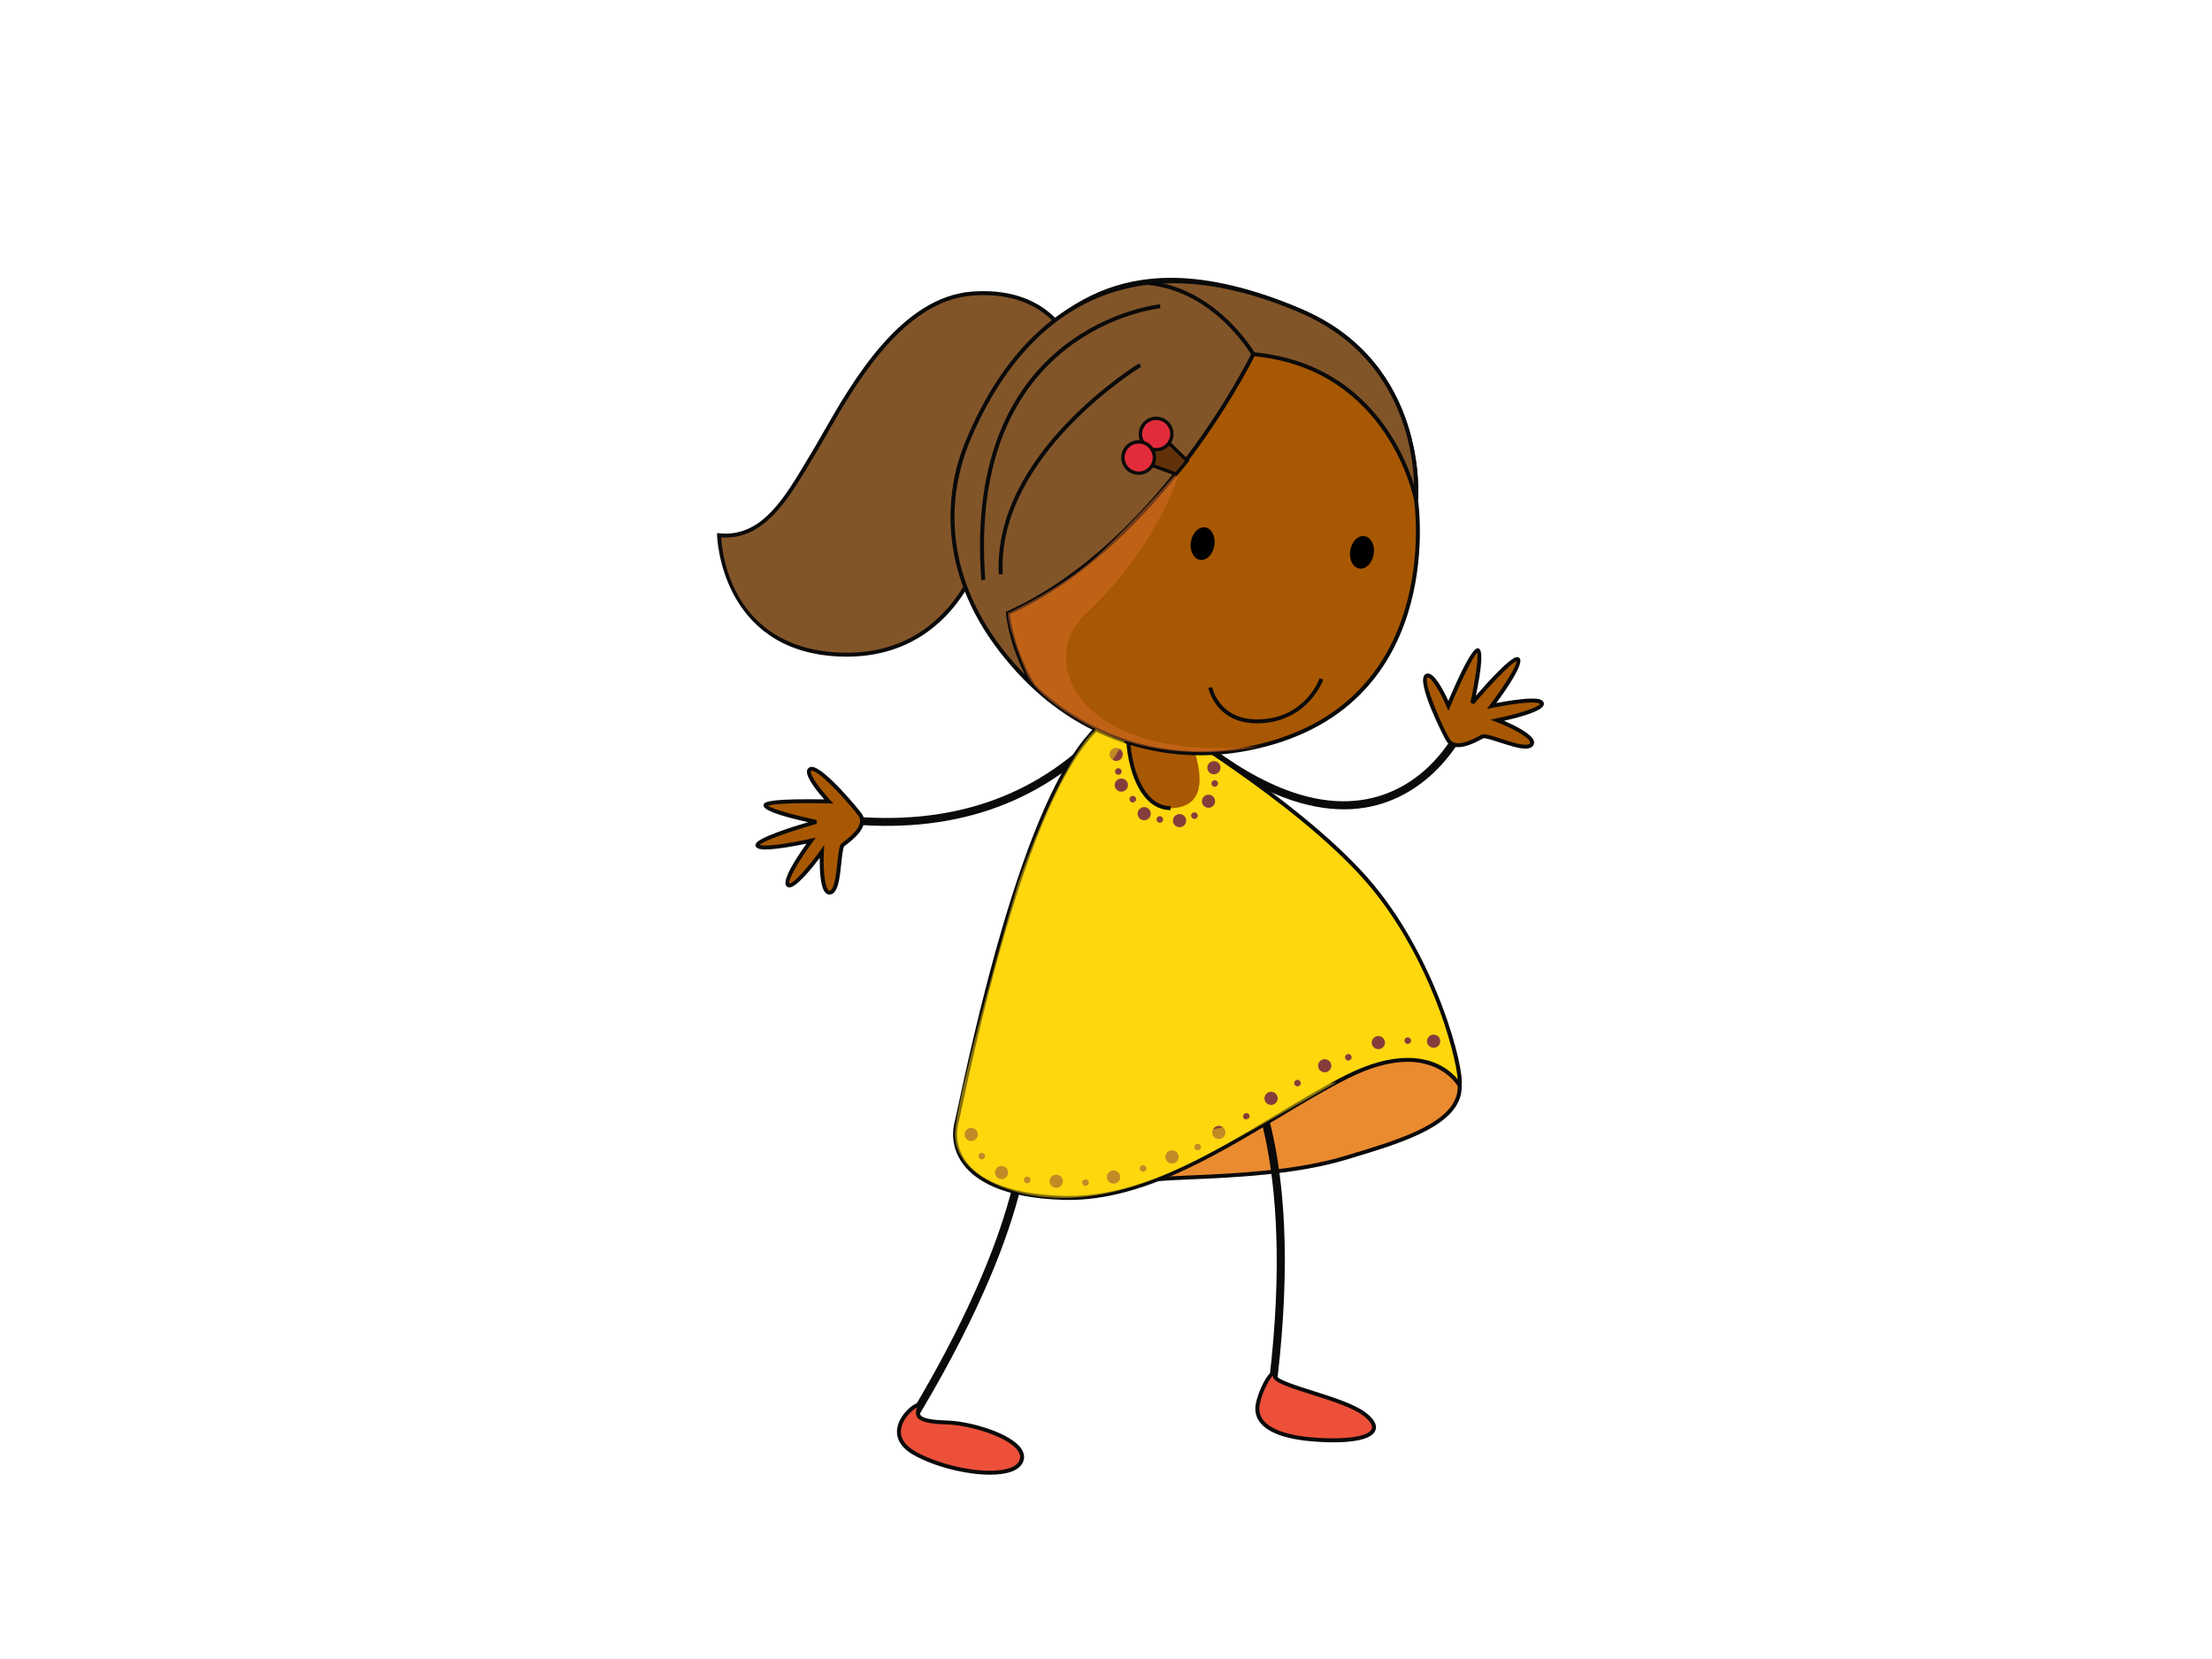 <?xml version="1.0" encoding="utf-8"?>
<!-- Generator: Adobe Illustrator 17.0.0, SVG Export Plug-In . SVG Version: 6.00 Build 0)  -->
<!DOCTYPE svg PUBLIC "-//W3C//DTD SVG 1.1//EN" "http://www.w3.org/Graphics/SVG/1.1/DTD/svg11.dtd">
<svg version="1.1" id="Layer_1" xmlns="http://www.w3.org/2000/svg" xmlns:xlink="http://www.w3.org/1999/xlink" x="0px" y="0px"
	 width="800px" height="600px" viewBox="0 0 800 600" enable-background="new 0 0 800 600" xml:space="preserve">
<g>
	<g>
		<g>
			<path fill="#825529" d="M387.433,124.843c0,0-6.821-20.81-35.751-18.674c-28.93,2.127-47.936,41.925-57.198,57.282
				c-9.267,15.357-17.734,31.817-34.413,30.123c0,0,0.669,40.946,42.946,43.121c42.271,2.184,55.154-38.583,54.979-52.56
				C357.828,170.16,387.433,124.843,387.433,124.843z"/>
			<path fill="#0A0A0A" d="M306.241,237.49L306.241,237.49c-1.061,0-2.163-0.024-3.26-0.078
				c-42.458-2.193-43.627-43.416-43.633-43.832l-0.012-0.798l0.813,0.085c0.759,0.081,1.518,0.117,2.26,0.117
				c13.624,0,21.337-12.937,29.497-26.628c0.657-1.093,1.308-2.175,1.959-3.266c1.09-1.808,2.314-3.956,3.676-6.339
				c10.545-18.466,28.189-49.388,54.088-51.304c1.404-0.087,2.796-0.147,4.134-0.147c25.718,0,32.281,19.126,32.347,19.328
				l0.109,0.32l-0.193,0.283c-0.289,0.449-29.472,45.293-29.31,58.899c0.102,8.376-4.453,26.408-17.131,39.15
				C332.194,232.708,320.311,237.49,306.241,237.49z M260.818,194.351c0.319,5.809,3.844,39.653,42.235,41.63
				c1.079,0.064,2.152,0.088,3.188,0.088c13.667,0,25.212-4.643,34.323-13.803c12.365-12.428,16.824-29.975,16.716-38.125
				c-0.163-13.579,26.55-55.085,29.358-59.384c-0.964-2.413-8.014-18.026-30.876-18.026c-1.308,0-2.663,0.054-4.031,0.154
				c-25.128,1.841-42.548,32.344-52.943,50.575c-1.368,2.389-2.597,4.543-3.687,6.354c-0.651,1.093-1.308,2.172-1.958,3.266
				C284.837,180.998,276.178,195.409,260.818,194.351z"/>
		</g>
		<g>
			<path fill="#EB8B2F" d="M413.32,399.79c0,0-7.02,27.899,5.574,26.694c12.599-1.199,43.976-0.542,67.917-7.791
				c23.947-7.267,52.835-15.173,36.167-38.029C506.323,357.814,424.377,382.303,413.32,399.79z"/>
			<path fill="#0A0A0A" d="M418.123,427.231L418.123,427.231c-2.097,0-3.784-0.795-5.026-2.374
				c-5.116-6.502-0.657-24.483-0.47-25.243l0.091-0.205c8.315-13.154,53.142-28.719,82.692-28.719
				c13.86,0,23.603,3.302,28.159,9.569c4.652,6.369,6.092,11.907,4.399,16.897c-3.711,10.961-22.386,16.607-38.866,21.584
				l-2.079,0.633c-18.162,5.502-40.825,6.484-55.841,7.134c-4.906,0.205-9.148,0.398-12.221,0.687
				C418.677,427.22,418.394,427.231,418.123,427.231z M413.995,400.067c-0.373,1.519-4.254,18.198,0.241,23.91
				c0.97,1.229,2.236,1.826,3.887,1.826l0,0c0.234,0,0.458-0.006,0.698-0.018c3.109-0.308,7.37-0.494,12.299-0.705
				c14.932-0.639,37.498-1.621,55.486-7.068l2.073-0.627c16.149-4.881,34.45-10.413,37.933-20.686
				c1.525-4.519,0.157-9.623-4.212-15.619c-4.279-5.863-13.607-8.966-26.99-8.966C463.877,372.113,421.581,388.353,413.995,400.067z
				"/>
		</g>
		<g>
			<path fill="#0A0A0A" d="M458.074,506.754l2.85,0.374c12.19-89.87-8.966-123.554-12.594-125.524l-1.699,0.139l0.916,1.09
				l-0.699,1.193C450.975,387.413,469.523,422.363,458.074,506.754L458.074,506.754z"/>
		</g>
		<g>
			<path fill="#0A0A0A" d="M329.332,516.86c46.344-75.841,42.934-109.742,42.766-111.147l-2.85,0.331
				c0.048,0.338,3.332,34.54-42.374,109.321L329.332,516.86L329.332,516.86z"/>
		</g>
		<g>
			<path fill="#EC5039" d="M461.02,497.499c0,3.784,24.489,7.822,32.486,13.944c7.984,6.146,1.741,10.292-16.071,9.34
				c-17.813-0.94-23.616-6.309-22.591-12.648C455.862,501.813,461.014,493.98,461.02,497.499z"/>
			<path fill="#0A0A0A" d="M482.231,521.638c-1.506,0-3.14-0.06-4.833-0.144c-11.057-0.579-18.3-2.893-21.536-6.863
				c-1.549-1.904-2.128-4.122-1.73-6.598c0.759-4.677,4.423-12.118,6.478-12.118c0.265,0,1.127,0.12,1.127,1.585
				c0.012,1.392,7.502,3.76,12.992,5.484c7.105,2.253,15.161,4.796,19.216,7.906c2.989,2.296,4.182,4.423,3.531,6.298
				C496.217,520.861,488.492,521.638,482.231,521.638z M460.303,497.559c-1.181,1.151-4.026,6.188-4.754,10.684
				c-0.325,2.079,0.157,3.917,1.434,5.496c2.917,3.597,10.009,5.785,20.488,6.333c10.576,0.566,17.764-0.759,18.65-3.35
				c0.421-1.2-0.663-2.869-3.055-4.701c-3.857-2.964-11.774-5.465-18.771-7.677C465.178,501.464,460.388,499.849,460.303,497.559z"
				/>
		</g>
		<g>
			<path fill="#EC5039" d="M332.429,508.906c-1.326,3.519-0.35,5.248,10.087,5.55c10.425,0.307,29.858,6.779,26.827,14.01
				c-3.037,7.213-25.706,4.236-38.312-2.73C316.292,517.589,333.942,504.922,332.429,508.906z"/>
			<path fill="#0A0A0A" d="M358.014,533.34c-8.665,0-19.903-2.868-27.333-6.978c-6.346-3.513-6.773-7.762-5.996-10.702
				c1.145-4.411,5.713-8.225,7.466-8.225c0.525,0,0.79,0.277,0.91,0.434c0.229,0.331,0.241,0.771,0.048,1.277
				c-0.5,1.314-0.56,2.103-0.192,2.634c0.789,1.169,3.844,1.796,9.617,1.97c8.207,0.241,23.121,4.465,26.917,10.316
				c1.012,1.554,1.193,3.133,0.554,4.664C368.734,531.75,364.589,533.34,358.014,533.34z M331.622,509.044
				c-1.428,0.717-4.646,3.519-5.55,6.966c-0.94,3.579,0.856,6.641,5.308,9.105c7.237,4.001,18.186,6.797,26.634,6.797
				c5.863,0,9.654-1.326,10.66-3.73c0.458-1.103,0.319-2.187-0.434-3.344c-3.423-5.273-17.752-9.437-25.743-9.665
				c-6.538-0.205-9.659-0.946-10.774-2.597C330.995,511.485,331.224,510.195,331.622,509.044z"/>
		</g>
		<g>
			<path fill="#0A0A0A" d="M305.337,297.872c38.65,4.004,70.46-6.767,94.521-32.006c12.6-13.233,36.709,6.746,36.951,6.953
				c39.981,29.638,65.67,20.717,80.197,8.014c7.695-6.725,13.811-16.571,12.854-18.243l-0.579-1.018l-1.121,0.355l0.44,1.353
				l-1.387-0.301c-0.054,0.184-8.201,18.412-27.785,24.724c-17.463,5.625-37.932-0.136-60.837-17.116
				c-1-0.85-26.369-21.846-40.825-6.683c-23.41,24.567-54.413,35.043-92.129,31.129L305.337,297.872L305.337,297.872z"/>
		</g>
		<g>
			<path fill="#FFD70D" d="M417.755,259.062c0,0,50.617,29.692,76.275,58.788c25.676,29.105,35.059,70.038,33.835,74.654
				c0,0-10.111-18.445-40.686-3.098c-30.581,15.342-65.796,44.851-102.476,43.832c-36.679-1.03-41.198-18.114-38.734-27.328
				C348.422,396.675,377.882,236.848,417.755,259.062z"/>
			<path fill="#0A0A0A" d="M386.571,433.975c-0.639,0-1.259-0.012-1.892-0.03c-22.482-0.621-32.13-7.31-36.269-12.811
				c-4.833-6.417-3.808-12.913-3.146-15.408c0.229-0.862,0.705-3.043,1.404-6.351c20.283-94.989,41.632-143.144,63.464-143.144
				c2.664,0,5.339,0.744,7.972,2.211c0.524,0.307,51.021,30.096,76.468,58.945c24.941,28.267,35.438,69.839,33.98,75.299
				l-0.458,1.723l-0.868-1.567c-0.048-0.091-5.038-8.822-18.138-8.822c-6.357,0-13.618,2.018-21.584,6.026
				c-8.105,4.061-16.45,9.075-25.272,14.372C439.171,418.277,413.036,433.975,386.571,433.975z M410.132,257.656
				c-14.474,0-36.999,24.645-62.054,142.008c-0.717,3.338-1.187,5.531-1.422,6.429c-0.608,2.29-1.561,8.274,2.899,14.185
				c3.953,5.249,13.268,11.629,35.167,12.25c26.743,0.699,52.177-14.559,76.769-29.328c8.852-5.315,17.216-10.34,25.369-14.432
				c8.159-4.103,15.643-6.164,22.229-6.164c10.31,0,15.836,4.965,18.12,7.749c-0.699-9.401-10.31-45.502-33.709-72.033
				c-25.296-28.67-75.607-58.357-76.113-58.64C414.995,258.342,412.548,257.656,410.132,257.656z"/>
		</g>
		<g>
			<path fill="#A85802" d="M421.961,250.102c0,0,25.423,41.096,1.922,42.169C402.726,293.229,403.214,234.146,421.961,250.102z"/>
			<path fill="#0A0A0A" d="M423.371,292.985c-5.055,0-9.291-3.236-12.263-9.37c-2.458-5.083-3.868-11.916-3.868-18.74
				c0-8.397,2.308-18.222,8.798-18.222v1.425c-5.05,0-7.364,8.708-7.364,16.797c0,6.62,1.362,13.215,3.73,18.12
				c1.886,3.911,5.327,8.566,10.967,8.566V292.985z"/>
		</g>
		<g>
			<path fill="#A85802" d="M512.12,180.739c0,0,12.039,75.528-60.536,89.957c-72.575,14.435-125.711-63.205-100.445-113.147
				c22.76-44.968,53.829-73.419,119.649-44.944C516.524,132.387,512.12,180.739,512.12,180.739z"/>
			<path fill="#0A0A0A" d="M433.988,273.166c-30.894,0-59.559-16.475-76.685-44.067c-14.902-23.977-17.439-50.846-6.803-71.87
				c13.371-26.426,33.751-56.757,72.972-56.757c13.98,0,29.997,3.857,47.598,11.47c44.76,19.367,41.946,66.411,41.771,68.779
				c0.428,2.974,10.19,76.492-61.114,90.677C445.805,272.57,439.84,273.166,433.988,273.166z M423.473,101.897
				c-29.99,0-52.099,17.267-71.695,55.971c-10.406,20.582-7.888,46.929,6.743,70.488c16.872,27.164,45.085,43.386,75.467,43.386
				c5.749,0,11.636-0.584,17.457-1.744c71.045-14.133,60.084-88.39,59.969-89.14l-0.018-0.078l0.006-0.093
				c0.043-0.479,3.815-48.08-40.897-67.441C453.085,105.717,437.26,101.897,423.473,101.897z"/>
		</g>
		<g>
			<path fill="#825529" d="M350.609,158.097c18.09-42.262,54.348-73.967,120.18-45.492c45.736,19.782,41.319,68.134,41.319,68.134
				s-8.72-48.032-58.842-52.648c0,0-32.829,68.387-88.743,93.639c0,0,0.868,12.227,9.148,26.213
				C347.891,223.658,336.322,191.456,350.609,158.097z"/>
			<path fill="#0A0A0A" d="M373.176,248.457c-28.098-26.469-36.565-59.496-23.235-90.638c11.099-25.923,33.015-56.806,74.425-56.806
				c14.209,0,29.924,3.67,46.7,10.928c45.694,19.771,41.814,68.382,41.772,68.873l-1.422,0.054
				c-0.091-0.467-9.166-47.24-57.722-52.024c-2.977,5.975-35.541,69.162-88.399,93.334c0.265,2.383,1.826,13.275,8.991,25.396
				L373.176,248.457z M424.365,102.436c-40.632,0-62.175,30.418-73.106,55.944c-12.522,29.25-5.405,60.237,19.463,85.658
				c-6.134-12.139-6.905-22.142-6.918-22.257l-0.036-0.497l0.458-0.199c55.028-24.866,88.067-92.614,88.393-93.295l0.217-0.449
				l0.5,0.042c40.246,3.697,54.166,35.507,58.125,48.119c-0.404-12.931-5.031-46.706-40.964-62.259
				C453.904,106.073,438.382,102.436,424.365,102.436z"/>
		</g>
		<g>
			<path d="M430.698,195.948c-0.518,3.23,0.964,6.153,3.309,6.535c2.35,0.368,4.676-1.955,5.194-5.183
				c0.524-3.254-0.952-6.164-3.302-6.553C433.554,190.386,431.216,192.694,430.698,195.948z"/>
		</g>
		<g>
			<path d="M488.323,199.099c-0.518,3.236,0.964,6.159,3.308,6.527c2.344,0.379,4.67-1.947,5.189-5.183
				c0.53-3.242-0.952-6.164-3.296-6.544C491.18,193.529,488.848,195.858,488.323,199.099z"/>
		</g>
		<g>
			<path fill="#0A0A0A" d="M450.909,261.328c1.283,0.202,2.682,0.292,4.212,0.268c17.879-0.32,23.429-15.667,23.489-15.815
				l-1.362-0.473c-0.211,0.6-5.291,14.559-22.157,14.863c-14.288,0.259-16.656-11.542-16.68-11.672l-1.416,0.265
				C437.02,248.888,439.141,259.448,450.909,261.328L450.909,261.328z"/>
		</g>
		<g>
			<g>
				<path fill="#873C3C" d="M436.67,277.279c-0.211,1.295,0.675,2.516,1.989,2.727c1.301,0.202,2.519-0.675,2.735-1.977
					c0.205-1.289-0.674-2.506-1.988-2.714C438.104,275.106,436.875,275.989,436.67,277.279z"/>
			</g>
			<g>
				<path fill="#873C3C" d="M434.711,289.412c-0.205,1.29,0.675,2.503,1.989,2.714c1.301,0.208,2.525-0.678,2.736-1.973
					c0.205-1.283-0.675-2.51-1.983-2.706C436.146,287.231,434.916,288.116,434.711,289.412z"/>
			</g>
			<g>
				<path fill="#873C3C" d="M424.244,296.411c-0.21,1.301,0.675,2.524,1.983,2.726c1.302,0.208,2.525-0.674,2.742-1.97
					c0.21-1.307-0.687-2.513-1.976-2.727C425.679,294.238,424.449,295.121,424.244,296.411z"/>
			</g>
			<g>
				<path fill="#873C3C" d="M403.178,283.56c-0.205,1.302,0.687,2.516,1.983,2.727c1.307,0.202,2.543-0.684,2.748-1.973
					c0.211-1.29-0.681-2.516-1.982-2.711C404.619,281.392,403.39,282.265,403.178,283.56z"/>
			</g>
			<g>
				<path fill="#873C3C" d="M401.329,272.44c-0.205,1.295,0.681,2.519,1.983,2.721c1.308,0.202,2.537-0.669,2.735-1.97
					c0.217-1.29-0.681-2.513-1.983-2.721C402.763,270.267,401.54,271.15,401.329,272.44z"/>
			</g>
			<g>
				<path fill="#873C3C" d="M411.446,293.892c-0.217,1.301,0.681,2.519,1.983,2.726c1.308,0.196,2.537-0.674,2.742-1.964
					c0.211-1.302-0.681-2.516-1.982-2.727C412.886,291.72,411.651,292.603,411.446,293.892z"/>
			</g>
			<g>
				<path fill="#873C3C" d="M438.134,283.16c-0.096,0.651,0.35,1.266,1,1.377c0.651,0.097,1.259-0.343,1.368-0.994
					c0.109-0.645-0.338-1.253-0.994-1.359C438.857,282.081,438.249,282.521,438.134,283.16z"/>
			</g>
			<g>
				<path fill="#873C3C" d="M430.795,294.796c-0.097,0.657,0.343,1.259,1,1.368c0.65,0.099,1.259-0.343,1.368-0.994
					c0.108-0.645-0.338-1.251-0.989-1.35C431.524,293.714,430.903,294.151,430.795,294.796z"/>
			</g>
			<g>
				<path fill="#873C3C" d="M408.511,288.845c-0.108,0.65,0.331,1.259,0.989,1.365c0.657,0.096,1.271-0.344,1.38-0.995
					c0.097-0.65-0.349-1.253-1-1.353C409.222,287.761,408.608,288.194,408.511,288.845z"/>
			</g>
			<g>
				<path fill="#873C3C" d="M403.275,278.833c-0.102,0.645,0.349,1.256,1,1.356c0.645,0.112,1.259-0.331,1.374-0.982
					c0.102-0.651-0.35-1.266-0.995-1.365C403.998,277.746,403.39,278.183,403.275,278.833z"/>
			</g>
			<g>
				<path fill="#873C3C" d="M418.279,296.191c-0.102,0.651,0.35,1.25,1.001,1.356c0.65,0.106,1.259-0.338,1.367-0.988
					c0.109-0.639-0.337-1.253-0.994-1.359C419.002,295.097,418.381,295.54,418.279,296.191z"/>
			</g>
		</g>
		<g>
			<g>
				<path fill="#873C3C" d="M516.139,376.187c-0.211,1.289,0.681,2.513,1.983,2.711c1.308,0.211,2.531-0.669,2.742-1.958
					c0.211-1.308-0.681-2.524-1.982-2.724C517.573,374,516.35,374.879,516.139,376.187z"/>
			</g>
			<g>
				<path fill="#873C3C" d="M496.133,376.693c-0.21,1.301,0.675,2.519,1.983,2.724c1.302,0.211,2.531-0.669,2.742-1.965
					c0.205-1.301-0.675-2.519-1.983-2.729C497.573,374.523,496.344,375.403,496.133,376.693z"/>
			</g>
			<g>
				<path fill="#873C3C" d="M476.736,385.063c-0.205,1.302,0.681,2.519,1.983,2.73c1.301,0.205,2.537-0.681,2.742-1.976
					c0.217-1.29-0.675-2.506-1.983-2.724C478.17,382.894,476.941,383.767,476.736,385.063z"/>
			</g>
			<g>
				<path fill="#873C3C" d="M457.332,396.862c-0.21,1.301,0.681,2.524,1.989,2.724c1.302,0.21,2.531-0.675,2.736-1.971
					c0.211-1.295-0.675-2.525-1.976-2.717C458.767,394.686,457.543,395.566,457.332,396.862z"/>
			</g>
			<g>
				<path fill="#873C3C" d="M438.448,409.19c-0.211,1.301,0.675,2.519,1.989,2.724c1.295,0.211,2.531-0.669,2.735-1.97
					c0.211-1.296-0.674-2.519-1.983-2.724C439.888,407.015,438.665,407.894,438.448,409.19z"/>
			</g>
			<g>
				<path fill="#873C3C" d="M421.515,418.042c-0.205,1.301,0.674,2.519,1.988,2.73c1.302,0.205,2.531-0.681,2.736-1.977
					c0.205-1.295-0.675-2.519-1.983-2.717C422.955,415.867,421.726,416.747,421.515,418.042z"/>
			</g>
			<g>
				<path fill="#873C3C" d="M400.358,425.327c-0.205,1.296,0.681,2.507,1.989,2.724c1.308,0.199,2.525-0.674,2.73-1.976
					c0.217-1.295-0.675-2.513-1.97-2.724C401.798,423.152,400.569,424.032,400.358,425.327z"/>
			</g>
			<g>
				<path fill="#873C3C" d="M379.647,426.834c-0.205,1.301,0.681,2.519,1.983,2.73c1.308,0.205,2.537-0.675,2.748-1.971
					c0.205-1.295-0.681-2.513-1.983-2.724C381.081,424.665,379.852,425.544,379.647,426.834z"/>
			</g>
			<g>
				<path fill="#873C3C" d="M353.893,417.94c-0.109,0.645,0.343,1.247,0.994,1.356c0.651,0.102,1.266-0.331,1.368-0.988
					c0.109-0.645-0.344-1.259-0.994-1.356C354.61,416.843,353.996,417.289,353.893,417.94z"/>
			</g>
			<g>
				<path fill="#873C3C" d="M370.307,426.557c-0.108,0.65,0.338,1.253,0.988,1.362c0.657,0.096,1.271-0.332,1.374-0.976
					c0.102-0.657-0.343-1.26-0.994-1.374C371.024,425.46,370.416,425.906,370.307,426.557z"/>
			</g>
			<g>
				<path fill="#873C3C" d="M391.41,427.497c-0.109,0.669,0.337,1.271,0.988,1.374c0.657,0.114,1.272-0.338,1.374-0.989
					c0.102-0.651-0.331-1.259-0.995-1.356C392.127,426.418,391.518,426.858,391.41,427.497z"/>
			</g>
			<g>
				<path fill="#873C3C" d="M412.223,422.405c-0.109,0.639,0.338,1.247,0.982,1.362c0.657,0.096,1.271-0.338,1.374-0.982
					c0.109-0.65-0.338-1.271-0.994-1.38C412.934,421.308,412.319,421.754,412.223,422.405z"/>
			</g>
			<g>
				<path fill="#873C3C" d="M431.957,414.65c-0.108,0.657,0.338,1.265,0.989,1.367c0.657,0.102,1.272-0.331,1.368-0.982
					c0.12-0.651-0.326-1.266-0.976-1.362C432.675,413.553,432.066,414.011,431.957,414.65z"/>
			</g>
			<g>
				<path fill="#873C3C" d="M449.59,403.568c-0.109,0.645,0.338,1.259,0.994,1.362c0.651,0.102,1.259-0.331,1.374-0.988
					c0.096-0.639-0.338-1.259-0.995-1.368C450.3,402.471,449.692,402.924,449.59,403.568z"/>
			</g>
			<g>
				<path fill="#873C3C" d="M468.071,391.529c-0.109,0.657,0.331,1.253,0.988,1.368c0.651,0.102,1.266-0.338,1.368-0.995
					c0.102-0.632-0.338-1.247-0.994-1.356C468.782,390.438,468.167,390.884,468.071,391.529z"/>
			</g>
			<g>
				<path fill="#873C3C" d="M486.462,382.201c-0.103,0.65,0.349,1.247,0.994,1.356c0.657,0.096,1.266-0.338,1.374-0.982
					c0.102-0.657-0.337-1.266-1-1.374C487.184,381.098,486.57,381.556,486.462,382.201z"/>
			</g>
			<g>
				<path fill="#873C3C" d="M507.968,376.175c-0.102,0.645,0.338,1.259,0.989,1.356c0.65,0.109,1.265-0.337,1.367-0.982
					c0.109-0.657-0.331-1.259-0.994-1.356C508.678,375.078,508.064,375.524,507.968,376.175z"/>
			</g>
			<g>
				<path fill="#873C3C" d="M359.864,423.695c-0.205,1.295,0.675,2.506,1.989,2.724c1.302,0.205,2.531-0.675,2.736-1.97
					c0.211-1.296-0.675-2.519-1.983-2.724C361.305,421.513,360.082,422.405,359.864,423.695z"/>
			</g>
			<g>
				<path fill="#873C3C" d="M348.891,409.913c-0.205,1.301,0.675,2.525,1.983,2.724c1.308,0.211,2.525-0.663,2.736-1.97
					c0.211-1.296-0.675-2.507-1.976-2.712C350.326,407.744,349.096,408.618,348.891,409.913z"/>
			</g>
		</g>
		<g>
			<path fill="#A85802" d="M523.713,267.643c-1.567-2.461-10.419-20.855-7.936-23.09c2.483-2.242,8.068,10.75,8.068,10.75
				s8.641-20.72,10.666-20.144c2.025,0.591-2.013,19.065-2.013,19.065s15.052-17.776,16.571-15.694
				c1.513,2.082-9.599,16.806-9.599,16.806s17.547-3.697,18.168-0.97c0.615,2.724-16.089,6.113-16.089,6.113
				s14.468,5.601,12.365,8.75c-2.097,3.151-15.8-3.887-17.812-2.835C534.072,267.441,526.485,272.036,523.713,267.643z"/>
			<path fill="#0A0A0A" d="M551.703,270.759c-2.44,0-6.068-1.193-9.274-2.236c-2.405-0.78-4.688-1.522-5.737-1.522
				c-0.199,0-0.265,0.024-0.265,0.024l-0.549,0.292c-1.735,0.94-5.375,2.904-8.472,2.904c-1.928,0-3.381-0.741-4.308-2.196
				c-0.753-1.184-11.016-21.115-7.798-24.001c0.313-0.295,0.705-0.443,1.121-0.443c2.507,0,5.779,6.372,7.4,9.91
				c3.821-9.039,8.527-19.051,10.6-19.051l0.289,0.042c1.639,0.467,1.332,6.237-0.934,17.143
				c4.321-4.986,12.462-13.983,14.914-13.983c0.404,0,0.741,0.166,0.958,0.467c1.488,2.046-4.737,11.072-8.491,16.155
				c3.007-0.579,9.027-1.621,12.962-1.621c1.802,0,3.905,0.178,4.218,1.561c0.061,0.268,0.072,0.705-0.241,1.178
				c-1.434,2.197-9.774,4.336-14.143,5.312c3.495,1.503,9.937,4.585,10.774,7.213c0.199,0.615,0.126,1.205-0.217,1.709
				C554.011,270.376,553.065,270.759,551.703,270.759z M536.693,265.577c1.29,0,3.555,0.735,6.188,1.597
				c3.103,1.006,6.617,2.16,8.822,2.16c0.584,0,1.338-0.088,1.621-0.497c0.066-0.106,0.127-0.253,0.048-0.503
				c-0.675-2.088-7.774-5.52-12.082-7.186l-2.266-0.877l2.38-0.491c8.159-1.657,15.408-4.113,15.529-5.26l0,0
				c-0.012,0-0.361-0.449-2.814-0.449c-5.146,0-14.408,1.941-14.504,1.958l-1.874,0.392l1.157-1.509
				c4.839-6.423,9.744-14.085,9.611-15.812c-1.874,0.542-9.328,8.339-15.468,15.585l-1.241-0.615
				c1.639-7.517,2.977-16.185,2.471-18.053c-1.615,1.449-6.11,10.801-9.762,19.55l-0.657,1.573l-0.669-1.555
				c-2.193-5.089-5.393-10.578-6.761-10.578c-0.036,0-0.085,0-0.168,0.072c-1.73,1.561,5.742,18.526,8.062,22.19
				c0.651,1.034,1.663,1.525,3.091,1.525c2.736,0,6.146-1.844,7.798-2.733l0.554-0.301
				C536.006,265.636,536.313,265.577,536.693,265.577z"/>
		</g>
		<g>
			<path fill="#A85802" d="M311.121,294.778c-1.615-2.413-14.902-17.972-17.975-16.64c-3.061,1.341,6.586,11.718,6.586,11.718
				s-22.585-0.645-22.874,1.422c-0.289,2.07,18.348,5.975,18.348,5.975s-22.501,6.36-21.199,8.59
				c1.283,2.223,19.361-1.817,19.361-1.817s-10.587,14.393-8.328,16.062c2.26,1.681,12.208-12.079,12.208-12.079
				s-0.771,15.393,2.97,14.791c3.754-0.626,2.904-15.905,4.688-17.3C306.711,304.091,314.026,299.086,311.121,294.778z"/>
			<path fill="#0A0A0A" d="M300.01,323.527L300.01,323.527c-0.549,0-1.067-0.235-1.495-0.675c-1.923-2.018-2.097-8.876-2.049-12.576
				c-2.79,3.682-8.412,10.672-10.967,10.672c-0.331,0-0.639-0.102-0.886-0.283c-2.253-1.669,3.013-9.888,7.081-15.546
				c-3.405,0.699-10.702,2.1-14.86,2.1c-1.976,0-3.043-0.313-3.453-1.034c-0.175-0.295-0.199-0.65-0.048-1
				c0.904-2.229,12.576-5.95,18.951-7.833c-10.943-2.426-16.366-4.489-16.131-6.17c0.115-0.85,0.296-2.13,16.131-2.13
				c2.344,0,4.441,0.03,5.809,0.054c-2.308-2.616-6.725-7.999-6.225-10.407c0.12-0.566,0.464-0.976,0.995-1.211
				c0.217-0.097,0.458-0.142,0.723-0.142c4.315,0,17.053,15.417,18.144,17.026c3.043,4.549-3.447,9.457-5.887,11.298l-0.488,0.386
				c-0.494,0.449-0.832,3.679-1.079,6.047c-0.561,5.381-1.139,10.943-3.941,11.401C300.227,323.527,300.113,323.527,300.01,323.527z
				 M298.088,305.633l-0.12,2.407c-0.223,4.471,0.006,12.179,1.591,13.824c0.199,0.217,0.35,0.234,0.452,0.234l0.096-0.006
				c1.711-0.278,2.356-6.454,2.748-10.142c0.428-4.122,0.693-6.306,1.609-7.02l0.512-0.386c2.145-1.627,7.852-5.95,5.562-9.376
				c-2.037-3.013-13.829-16.405-16.951-16.405c-0.247,0.075-0.283,0.112-0.301,0.226c-0.344,1.615,3.881,7.038,6.978,10.385
				l1.157,1.238l-1.706-0.048c0,0-3.326-0.093-7.43-0.093c-10.798,0-13.733,0.632-14.528,0.951
				c1.536,1.217,10.039,3.538,17.596,5.128l0.048,1.392c-9.135,2.573-19.325,6.14-20.633,7.614c0.223,0.099,0.79,0.247,2.067,0.247
				c5.279,0,16.263-2.455,16.378-2.474l1.862-0.418l-1.138,1.527c-5.255,7.174-9.135,14.085-8.454,15.092
				c1.609-0.012,6.947-6.074,11.19-11.928L298.088,305.633z"/>
		</g>
		<g>
			<path fill="#0A0A0A" d="M452.651,128.447l1.241-0.699c-0.157-0.265-15.179-25.981-42.144-26.312l-0.025,1.425
				C437.942,103.186,452.5,128.188,452.651,128.447L452.651,128.447z"/>
		</g>
		<g>
			<path fill="#0A0A0A" d="M354.9,209.79l1.44-0.099c-6.755-90.75,62.638-98.152,63.337-98.215l-0.133-1.425
				C418.834,110.113,348.054,117.663,354.9,209.79L354.9,209.79z"/>
		</g>
		<g>
			<path fill="#0A0A0A" d="M361.232,207.75l1.422-0.072c-2.253-42.919,49.569-74.735,50.081-75.061l-0.741-1.211
				C411.458,131.725,358.925,163.978,361.232,207.75L361.232,207.75z"/>
		</g>
		<g opacity="0.5">
			<path fill="#D76B2A" d="M427.378,168.699c0,0-7.822,28.379-35.028,53.615c-17.403,16.134-3.284,53.922,62.958,47.559
				c0,0-34.154,8.785-64.488-9.099c0,0-15.854-8.632-19.47-17.08c0,0-6.677-15.435-6.828-21.964c0,0,20.18-8.909,34.161-22.362
				C412.675,185.915,424.42,172.567,427.378,168.699z"/>
		</g>
		<g opacity="0.5">
			<path fill="#FFD70D" d="M406.878,268.032c0,0-57.493,80.587-13.335,121.092c44.157,40.518,59.463,7.141,89.803,2.272
				c0,0-27.858,16.065-43.561,24.507c-15.685,8.424-34.648,17.282-55.082,17.337c-20.451,0.06-40.15-9.208-39.27-23.869
				c0.885-14.655,21.295-85.513,22.976-90.436c1.688-4.917,15.396-43.512,27.96-55.202
				C396.369,263.733,403.606,267.222,406.878,268.032z"/>
		</g>
	</g>
	<g>
		<g>
			<polygon fill="#61320A" points="420.111,157.684 429.373,166.629 425.383,171.486 410.548,166.048 			"/>
			<path fill="#0A0A0A" d="M425.577,172.212l-16.21-5.945l10.768-9.418l10.063,9.738L425.577,172.212z M411.723,165.825
				l13.462,4.944l3.351-4.082l-8.442-8.168L411.723,165.825z"/>
		</g>
		<g>
			<path fill="#E32C3B" d="M412.488,156.298c-0.374,3.094,1.838,5.917,4.959,6.3c3.121,0.368,5.953-1.844,6.339-4.95
				c0.374-3.106-1.85-5.927-4.965-6.3C415.7,150.968,412.868,153.182,412.488,156.298z"/>
			<path fill="#0A0A0A" d="M418.141,163.233L418.141,163.233c-0.259,0-0.512-0.012-0.771-0.036
				c-1.669-0.208-3.152-1.043-4.194-2.362c-1.037-1.308-1.501-2.968-1.301-4.625c0.421-3.39,3.513-5.9,7.02-5.466
				c1.675,0.199,3.164,1.04,4.206,2.359c1.037,1.314,1.495,2.953,1.29,4.616C424.004,160.866,421.322,163.233,418.141,163.233z
				 M418.123,151.914c-2.555,0-4.719,1.913-5.026,4.444c-0.163,1.338,0.205,2.663,1.048,3.733c0.832,1.058,2.024,1.732,3.375,1.892
				c2.832,0.344,5.315-1.672,5.652-4.402c0.163-1.353-0.205-2.672-1.048-3.727c-0.832-1.069-2.031-1.744-3.375-1.892
				C418.544,151.932,418.333,151.914,418.123,151.914z"/>
		</g>
		<g>
			<path fill="#E32C3B" d="M406.173,164.795c-0.38,3.1,1.844,5.92,4.959,6.3c3.122,0.367,5.954-1.841,6.333-4.938
				c0.374-3.106-1.844-5.93-4.959-6.309C409.385,159.471,406.553,161.682,406.173,164.795z"/>
			<path fill="#0A0A0A" d="M411.82,171.739L411.82,171.739c-0.253,0-0.507-0.012-0.76-0.043c-1.681-0.205-3.164-1.045-4.206-2.359
				c-1.03-1.314-1.501-2.959-1.296-4.622c0.416-3.396,3.519-5.903,7.026-5.471c1.669,0.196,3.151,1.03,4.194,2.356
				c1.037,1.323,1.495,2.962,1.29,4.619C417.688,169.368,415.001,171.739,411.82,171.739z M411.82,160.417
				c-2.573,0-4.736,1.916-5.038,4.453c-0.163,1.325,0.205,2.657,1.042,3.721c0.838,1.055,2.043,1.741,3.381,1.901
				c2.826,0.331,5.321-1.681,5.658-4.42c0.156-1.338-0.217-2.651-1.055-3.721c-0.832-1.064-2.037-1.733-3.375-1.898
				C412.223,160.423,412.018,160.417,411.82,160.417z"/>
		</g>
	</g>
</g>
</svg>
